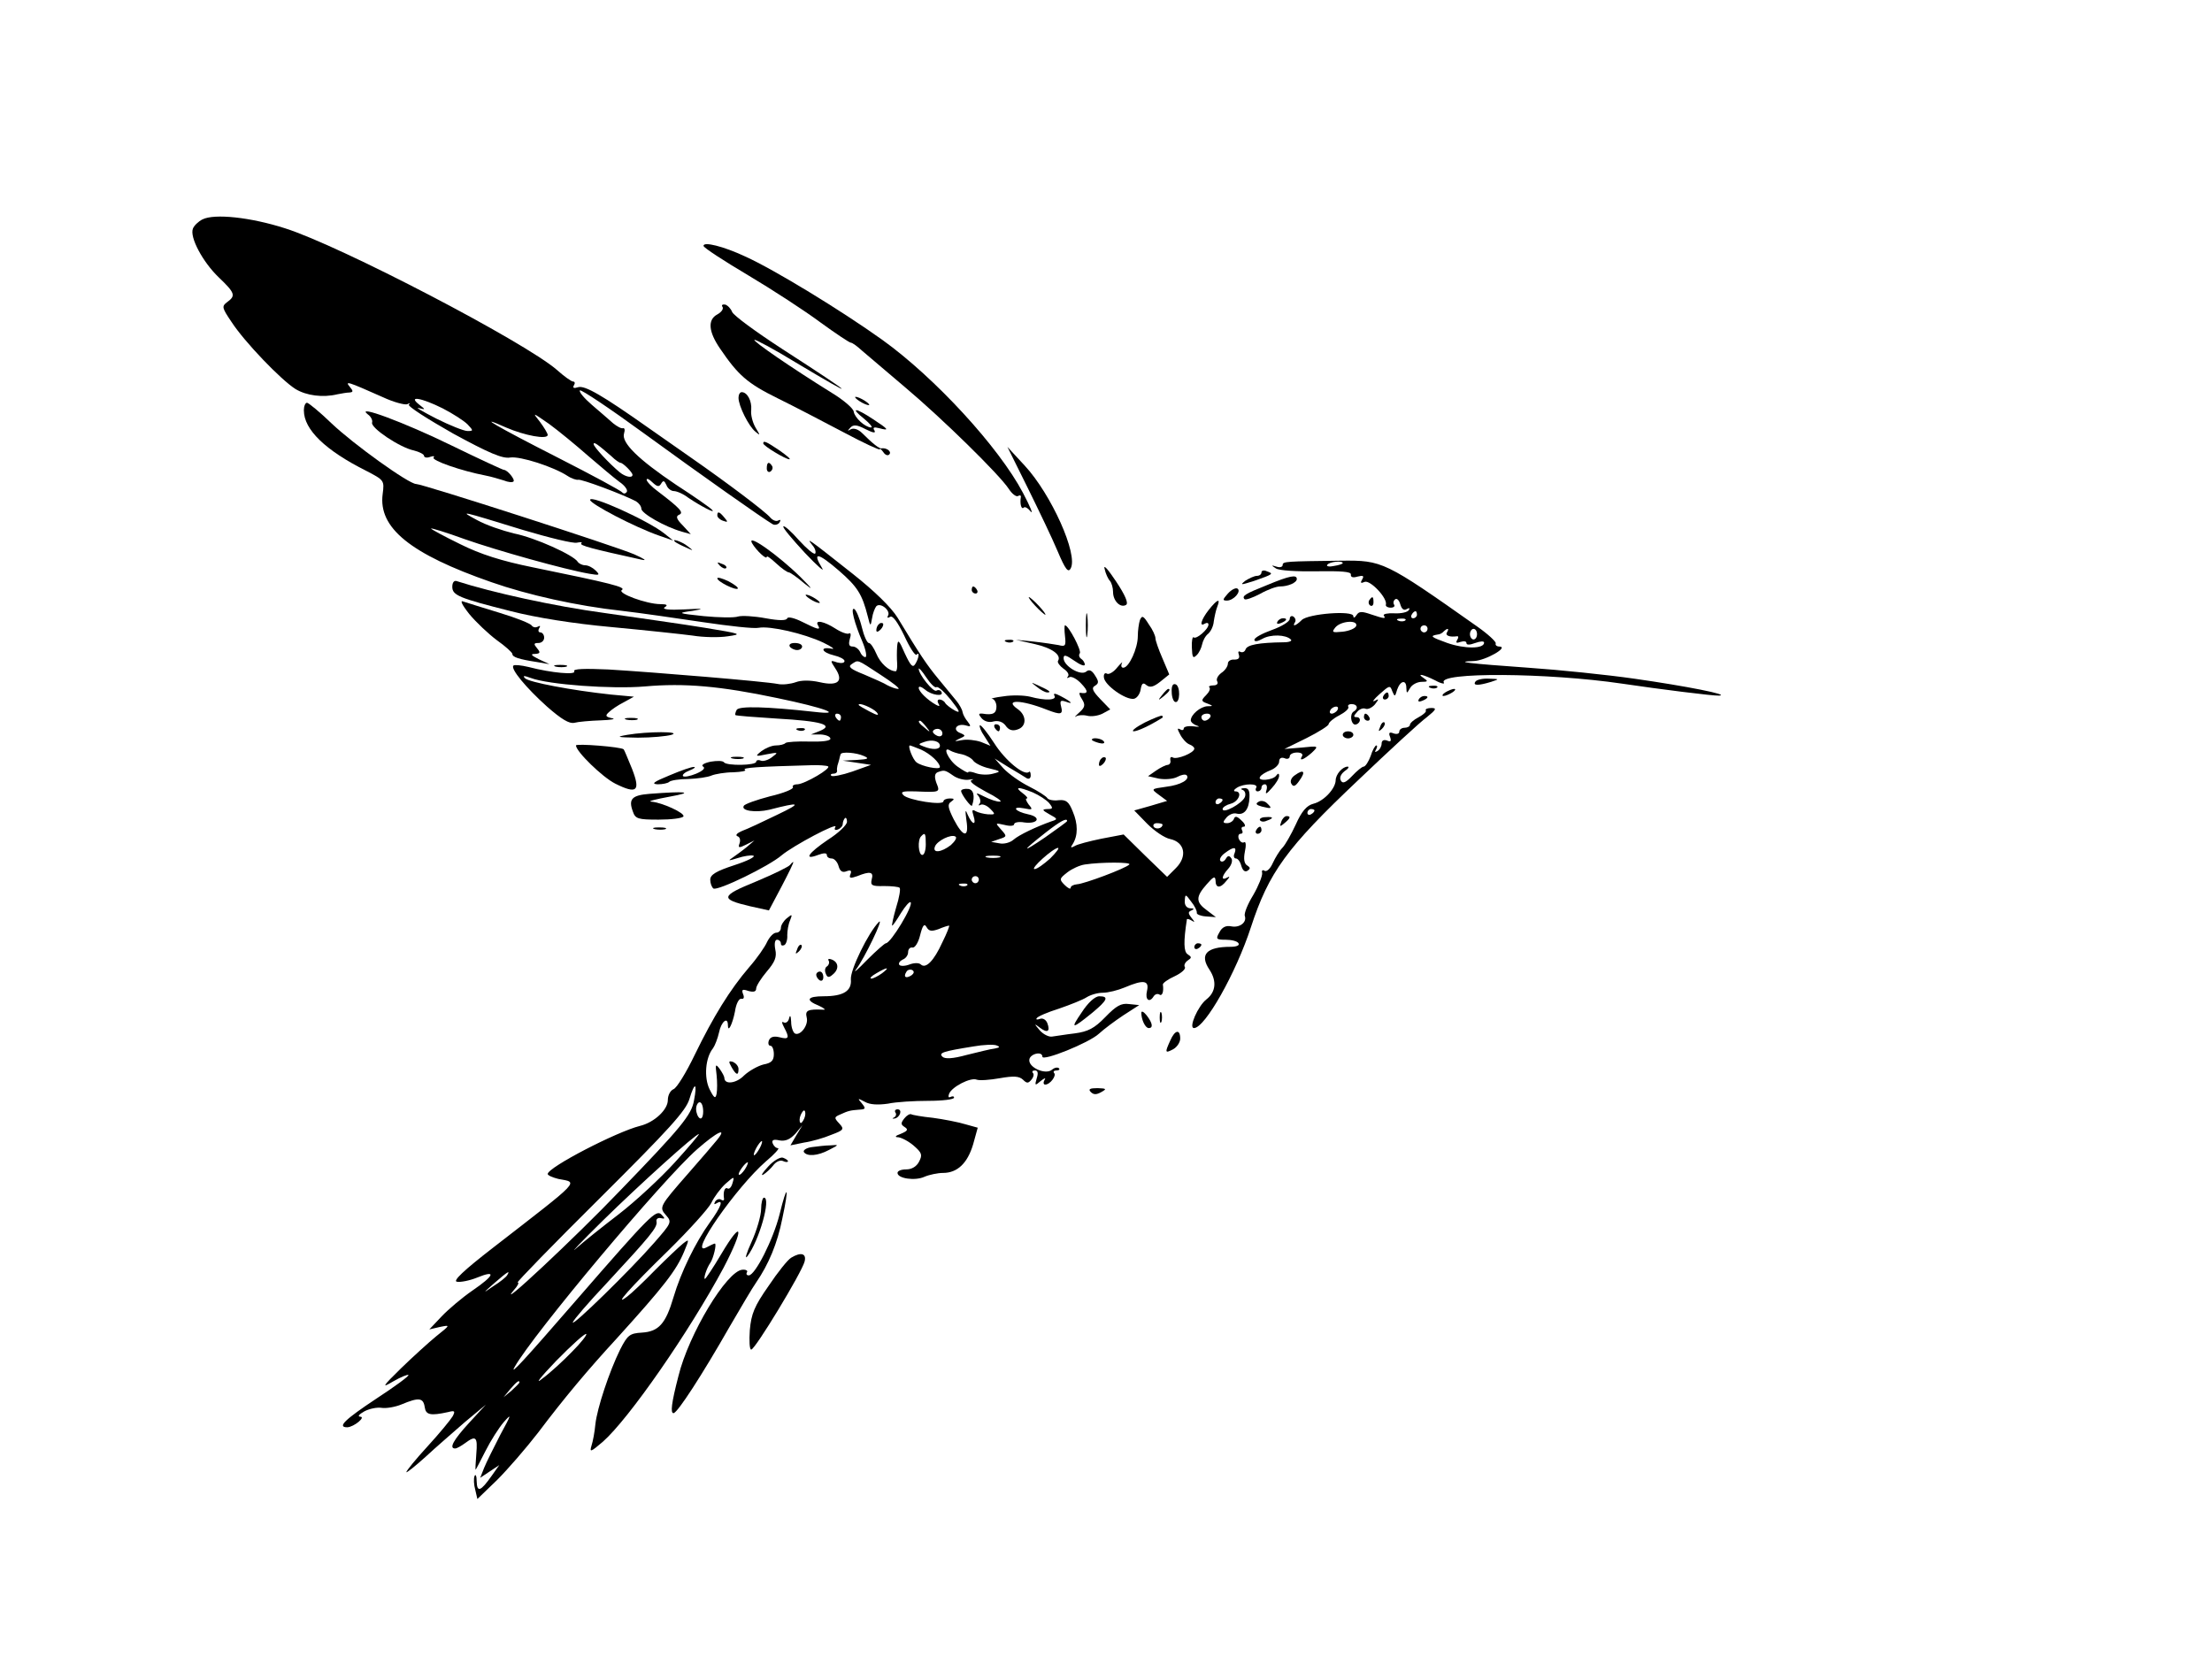 <?xml version="1.0" standalone="no"?>
<!DOCTYPE svg PUBLIC "-//W3C//DTD SVG 20010904//EN"
 "http://www.w3.org/TR/2001/REC-SVG-20010904/DTD/svg10.dtd">
<svg version="1.0" xmlns="http://www.w3.org/2000/svg"
 width="626pt" height="471pt" viewBox="0 0 626 471"
 preserveAspectRatio="xMidYMid meet">

<g transform="translate(0,471) scale(0.1,-0.1)"
fill="#000000" stroke="none">
<path d="M573 4089 c-12 -6 -24 -18 -27 -26 -10 -24 28 -95 73 -138 46 -44 49
-52 24 -70 -16 -12 -15 -16 12 -56 37 -57 140 -164 181 -190 31 -19 78 -25
119 -15 11 2 26 5 34 5 11 1 11 4 1 16 -15 18 -6 15 93 -29 32 -15 64 -23 70
-20 7 4 9 3 4 -1 -4 -5 53 -41 125 -82 101 -55 140 -72 162 -68 29 4 122 -26
162 -52 12 -8 26 -12 30 -11 8 3 126 -41 164 -61 8 -5 15 -14 15 -21 0 -13 66
-51 115 -65 l25 -7 -23 25 c-18 18 -20 26 -10 30 14 6 3 18 -60 66 -18 13 -32
28 -32 33 0 5 7 2 16 -7 14 -13 19 -14 25 -4 6 10 9 9 15 -4 3 -9 13 -17 21
-17 8 0 27 -8 41 -19 34 -23 80 -47 67 -34 -5 6 -51 38 -102 71 -107 72 -155
119 -147 145 3 10 2 16 -3 15 -4 -2 -17 5 -28 14 -11 10 -38 33 -60 52 -22 19
-37 37 -34 41 4 3 86 -52 182 -122 162 -118 335 -240 364 -257 6 -3 15 -1 19
5 4 7 3 9 -3 6 -6 -4 -16 0 -23 8 -14 17 -123 99 -225 170 -38 27 -92 64 -120
84 -129 91 -180 121 -199 115 -12 -4 -16 -2 -12 5 4 6 3 11 -2 11 -5 0 -26 15
-46 33 -91 79 -614 352 -770 401 -97 31 -199 42 -233 25z m680 -535 c29 -15
60 -35 70 -45 17 -18 17 -19 0 -19 -10 0 -50 16 -88 35 -39 20 -61 33 -50 30
20 -5 20 -5 1 10 -33 26 7 19 67 -11z m411 -134 c35 -30 74 -63 89 -74 15 -10
24 -23 21 -28 -4 -6 -9 -6 -13 -2 -3 5 -85 49 -181 98 -173 88 -240 127 -148
86 53 -23 118 -35 118 -21 0 4 -10 21 -22 37 -22 28 -22 27 26 -6 26 -19 76
-60 110 -90z m67 -2 c10 -10 22 -18 25 -18 7 0 34 -27 34 -34 0 -10 -20 -6
-36 7 -30 25 -74 72 -74 80 0 8 13 -2 51 -35z"/>
<path d="M1991 4014 c0 -5 57 -42 126 -83 69 -41 161 -101 204 -133 44 -32 83
-58 87 -58 4 0 18 -10 32 -23 14 -12 68 -58 120 -102 106 -89 269 -249 295
-289 9 -14 21 -23 26 -20 5 3 9 2 8 -3 -3 -18 1 -36 8 -30 3 4 12 -1 20 -11 8
-9 -2 15 -22 53 -68 129 -249 326 -398 433 -116 83 -306 199 -388 236 -62 29
-119 43 -118 30z"/>
<path d="M2045 3841 c3 -6 -4 -15 -15 -21 -28 -15 -25 -49 8 -97 51 -75 77
-98 162 -140 47 -23 131 -67 188 -97 56 -30 102 -51 102 -48 0 4 4 0 10 -8 5
-8 13 -11 17 -6 7 8 -8 19 -22 17 -6 -2 -26 14 -55 43 -11 11 -24 15 -32 11
-10 -6 -10 -5 -2 4 9 10 19 9 44 -4 20 -10 29 -12 25 -4 -6 9 -2 11 13 7 30
-8 28 -4 -18 26 -50 33 -65 33 -25 1 17 -14 26 -25 20 -25 -17 1 -46 27 -49
45 -1 9 -29 33 -62 53 -119 74 -223 146 -219 150 2 2 55 -26 117 -64 184 -110
174 -99 -38 38 -74 48 -138 95 -142 105 -4 10 -13 19 -20 21 -8 1 -11 -2 -7
-7z"/>
<path d="M2090 3584 c0 -23 29 -81 48 -96 14 -12 14 -11 0 12 -8 14 -14 36
-12 50 2 25 -11 50 -27 50 -5 0 -9 -7 -9 -16z"/>
<path d="M2420 3586 c0 -3 9 -10 20 -16 11 -6 20 -8 20 -6 0 3 -9 10 -20 16
-11 6 -20 8 -20 6z"/>
<path d="M860 3548 c0 -54 61 -113 177 -171 50 -26 51 -27 46 -65 -13 -96 78
-170 308 -250 103 -36 241 -67 369 -81 52 -6 155 -21 229 -32 74 -11 145 -19
158 -16 32 6 128 -16 183 -42 25 -12 35 -20 23 -17 -35 6 -27 -11 7 -19 17 -4
30 -11 30 -16 0 -6 -9 -7 -21 -4 -20 7 -20 6 -5 -17 24 -36 8 -51 -44 -39 -27
6 -52 6 -68 0 -14 -5 -37 -8 -51 -5 -34 7 -347 33 -479 41 -68 3 -101 2 -97
-5 7 -11 -64 -5 -129 12 -21 5 -40 7 -43 4 -9 -9 36 -63 95 -116 41 -36 63
-49 77 -46 11 3 45 6 75 7 30 1 45 4 32 6 -18 4 -20 7 -9 17 7 7 26 20 42 28
l29 16 -65 6 c-112 12 -232 35 -243 46 -8 8 -3 8 16 1 50 -19 230 -32 323 -24
112 10 214 1 375 -33 135 -28 190 -49 105 -39 -136 15 -212 17 -220 6 -4 -7
-5 -14 -4 -15 2 -2 55 -6 118 -10 125 -7 163 -18 121 -35 l-25 -10 28 0 c15
-1 27 -6 27 -12 0 -6 -22 -9 -60 -8 -33 1 -63 -1 -67 -4 -3 -4 -16 -7 -27 -7
-12 0 -30 -8 -41 -16 -19 -15 -18 -16 15 -9 32 6 34 6 15 -8 -10 -8 -25 -13
-32 -10 -7 3 -13 1 -13 -3 0 -11 -83 -12 -91 -2 -3 5 -20 5 -38 2 -19 -4 -28
-10 -21 -14 7 -4 -1 -12 -20 -20 -17 -7 -33 -10 -37 -7 -3 4 5 11 18 16 13 5
19 10 13 10 -6 1 -37 -10 -70 -24 -44 -18 -52 -24 -33 -25 14 0 29 3 33 7 4 4
28 8 54 8 26 1 55 5 66 10 10 4 38 9 61 9 24 1 39 4 33 7 -9 6 38 9 187 13 22
1 44 -1 48 -3 12 -5 -65 -50 -86 -51 -10 0 -16 -4 -13 -8 3 -5 -26 -17 -65
-26 -38 -10 -72 -22 -74 -27 -9 -14 33 -20 72 -11 89 23 94 20 23 -14 -41 -20
-86 -41 -100 -46 -14 -6 -20 -12 -13 -15 7 -2 9 -11 6 -20 -5 -13 -2 -14 18
-4 l24 12 -21 -18 c-12 -10 -30 -23 -40 -30 -15 -10 -13 -10 13 -2 18 6 38 9
45 7 7 -3 -17 -15 -54 -27 -52 -17 -68 -27 -68 -41 0 -10 4 -21 9 -25 13 -7
157 63 193 94 32 27 162 96 152 80 -4 -7 -1 -10 7 -7 8 3 14 10 14 16 0 5 3
13 6 16 3 3 6 -1 6 -10 0 -9 -24 -32 -54 -51 -56 -38 -70 -59 -28 -43 16 6 25
6 25 0 0 -6 6 -10 14 -10 7 0 16 -10 19 -21 4 -15 11 -20 23 -15 11 4 15 2 11
-8 -5 -12 -1 -13 19 -6 37 15 47 12 41 -9 -4 -17 0 -20 35 -19 21 0 41 -2 44
-5 3 -3 -1 -28 -10 -56 -8 -28 -13 -51 -11 -51 2 0 13 16 25 36 12 19 24 33
27 30 9 -8 -56 -116 -70 -116 -3 0 -27 -21 -53 -47 -26 -27 -40 -39 -32 -28
24 31 82 152 65 135 -29 -29 -81 -135 -79 -162 3 -33 -21 -48 -77 -48 -47 0
-53 -11 -13 -27 15 -7 20 -12 12 -11 -44 2 -52 -2 -47 -22 6 -22 -19 -54 -34
-45 -5 4 -10 18 -10 33 -1 17 -3 21 -6 9 -2 -9 -9 -14 -15 -11 -6 4 -6 -1 1
-14 16 -30 14 -35 -13 -28 -16 4 -26 1 -30 -9 -3 -8 -1 -15 4 -15 6 0 10 -11
10 -24 0 -18 -7 -25 -29 -29 -16 -4 -41 -18 -55 -31 -22 -23 -56 -27 -56 -7 0
4 -6 15 -13 25 -12 16 -13 14 -9 -17 2 -19 2 -43 0 -53 -3 -15 -7 -13 -20 13
-16 33 -12 89 10 116 5 7 13 27 17 45 6 30 25 46 25 20 0 -23 13 3 20 39 3 21
11 37 18 36 7 -2 9 4 5 13 -5 13 -2 15 15 9 15 -4 22 -2 22 7 0 7 14 29 30 48
23 27 29 41 24 63 -3 16 -1 27 5 27 6 0 11 -5 11 -11 0 -5 4 -7 10 -4 5 3 9
16 8 28 0 12 3 31 8 42 7 18 6 18 -9 6 -9 -7 -17 -20 -17 -27 0 -8 -6 -14 -13
-14 -8 0 -19 -12 -26 -26 -6 -14 -29 -47 -51 -72 -54 -63 -101 -139 -154 -248
-24 -50 -51 -94 -60 -97 -9 -4 -16 -17 -16 -31 0 -27 -38 -63 -79 -73 -67 -17
-260 -117 -261 -136 0 -4 14 -10 30 -14 57 -11 69 2 -185 -195 -84 -65 -114
-94 -102 -96 10 -2 36 3 58 12 54 22 49 6 -14 -37 -29 -20 -68 -53 -87 -73
l-35 -37 30 7 c30 6 30 6 -10 -26 -22 -18 -67 -59 -100 -91 -54 -53 -56 -57
-22 -37 21 12 40 20 43 18 2 -3 -39 -33 -91 -67 -89 -59 -112 -81 -82 -81 19
1 54 30 36 30 -8 1 -2 7 12 15 15 8 37 12 49 10 12 -2 38 2 57 10 48 20 61 19
65 -8 3 -22 16 -25 66 -14 19 5 21 3 13 -12 -6 -10 -37 -48 -71 -85 -33 -36
-60 -69 -60 -73 0 -3 24 16 54 43 29 27 80 71 112 99 l59 49 -47 -51 c-45 -49
-58 -73 -40 -73 5 0 17 7 28 15 31 23 36 18 32 -30 -2 -25 -3 -45 -2 -45 1 0
13 24 28 53 14 28 38 66 52 82 23 26 21 21 -10 -36 -19 -37 -40 -79 -46 -94
l-11 -28 27 18 27 18 -22 -31 c-31 -44 -41 -47 -42 -15 0 15 -3 22 -6 15 -3
-7 -2 -25 2 -39 l6 -26 56 54 c30 30 82 90 116 134 73 97 141 178 222 266 135
149 169 193 191 246 15 36 15 37 -3 23 -10 -8 -45 -41 -78 -74 -33 -34 -69
-68 -80 -76 -42 -32 8 25 116 130 59 58 114 119 122 135 8 17 26 41 40 54 25
22 26 22 20 2 -3 -11 -9 -18 -14 -15 -8 5 -13 -10 -10 -29 1 -5 -3 -6 -8 -3
-5 4 -13 1 -17 -5 -4 -8 -3 -9 4 -5 21 13 13 -10 -19 -54 -41 -57 -82 -141
-103 -212 -22 -75 -42 -97 -89 -100 -35 -2 -41 -7 -62 -48 -31 -63 -65 -166
-70 -211 -2 -22 -7 -49 -11 -61 -6 -20 -2 -18 32 11 74 65 245 312 342 493 59
113 54 141 -7 38 -23 -39 -44 -70 -46 -70 -5 0 5 31 15 45 9 13 19 55 13 55
-2 0 -13 -5 -24 -11 -54 -28 85 171 169 244 24 20 39 37 34 37 -6 0 -12 6 -15
13 -4 10 2 13 19 9 17 -3 30 3 45 19 l20 24 -17 -28 -17 -29 39 8 c21 3 56 13
77 22 35 13 37 16 22 32 -15 16 -14 18 2 25 24 11 29 12 54 14 19 1 20 3 8 18
-13 15 -12 15 9 4 14 -8 37 -9 65 -5 23 5 75 8 115 8 39 0 72 4 72 9 0 4 -4 5
-10 2 -6 -3 -7 1 -4 9 8 20 61 47 78 40 8 -3 37 -1 65 4 40 7 55 6 66 -4 11
-11 15 -11 24 0 6 7 8 16 4 19 -3 4 -1 7 6 7 8 0 10 -7 5 -22 -6 -21 -5 -22
11 -8 11 9 16 10 11 3 -4 -7 -3 -13 2 -13 14 0 33 26 25 33 -3 4 0 7 7 7 7 0
10 3 7 6 -4 4 -13 2 -20 -4 -18 -15 -66 6 -64 28 1 17 37 26 37 9 0 -14 132
39 160 65 14 13 45 36 69 52 l45 29 -29 3 c-22 3 -36 -5 -67 -37 -31 -32 -49
-41 -86 -46 -26 -3 -55 -8 -64 -9 -9 -2 -25 6 -35 17 -17 20 -17 21 0 8 21
-16 30 -11 21 13 -4 10 -13 15 -21 12 -8 -3 -12 -2 -9 2 3 5 31 17 63 27 32
11 67 25 78 32 11 7 31 13 46 13 15 0 43 7 62 15 54 23 70 20 63 -10 -6 -25 7
-35 19 -15 4 6 11 8 16 5 8 -6 13 8 10 28 -1 4 14 15 34 24 19 9 32 21 28 26
-3 5 1 13 8 18 12 8 12 10 0 18 -11 7 -12 35 -2 99 1 2 7 0 14 -4 9 -6 9 -4
-1 8 -10 13 -10 17 0 21 9 4 7 6 -4 6 -10 1 -16 9 -15 21 1 20 2 20 18 -2 10
-12 17 -27 16 -32 -1 -4 11 -9 26 -10 l28 -2 -25 19 c-32 23 -33 38 -1 74 19
22 24 24 25 11 0 -23 14 -23 31 -1 10 11 10 14 2 9 -18 -10 -16 4 3 25 9 10
13 23 9 29 -6 9 -10 9 -16 -1 -4 -7 -11 -10 -15 -6 -4 4 1 14 12 22 25 19 35
19 28 0 -4 -8 -2 -15 4 -15 5 0 12 -9 15 -21 4 -13 10 -18 17 -14 9 6 9 9 0
15 -9 5 -11 19 -7 39 4 18 3 30 -2 27 -5 -3 -11 1 -15 9 -3 8 -1 15 5 15 6 0
7 5 4 10 -3 6 -1 10 5 10 6 0 4 8 -6 17 -13 13 -19 14 -22 5 -2 -6 -11 -12
-19 -12 -13 0 -13 3 -2 16 7 8 20 14 29 11 21 -5 35 12 36 46 1 19 -3 27 -15
26 -9 0 -11 -3 -4 -5 7 -3 9 -12 6 -20 -7 -18 -63 -49 -63 -34 0 5 11 12 23
15 23 6 34 35 13 35 -6 0 -4 5 4 10 20 13 63 13 55 0 -3 -5 -1 -10 4 -10 6 0
11 5 11 10 0 6 4 10 10 10 5 0 7 -8 4 -17 -4 -13 0 -11 15 6 12 13 21 28 21
35 0 7 -3 8 -8 1 -9 -14 -55 -17 -46 -4 3 6 17 14 30 19 13 5 24 16 24 24 0
10 6 13 15 10 8 -4 15 -1 15 5 0 6 9 11 21 11 11 0 17 -4 14 -10 -10 -16 4
-11 27 9 21 20 20 20 -28 15 l-49 -4 63 31 c34 17 62 35 62 39 0 5 14 17 30
25 17 9 28 19 26 24 -3 4 1 8 9 8 17 0 20 -13 6 -21 -12 -7 -8 -36 4 -37 5 0
11 4 13 10 2 6 -2 11 -8 11 -10 0 -10 3 0 14 6 8 17 13 24 10 7 -3 19 3 27 12
12 16 12 17 -1 10 -8 -4 -2 5 14 19 28 25 30 26 36 9 7 -17 8 -17 14 4 9 26
26 29 26 5 1 -17 1 -17 11 0 5 9 20 17 32 17 18 0 19 2 7 10 -24 16 -2 11 32
-6 16 -9 28 -11 24 -6 -18 30 294 28 504 -3 108 -16 259 -35 275 -34 34 2 -93
27 -240 48 -77 11 -212 25 -300 31 -169 12 -213 17 -154 19 33 1 101 40 72 41
-7 0 -12 4 -10 9 1 5 -23 27 -53 48 -262 185 -268 187 -384 186 -156 -2 -166
-2 -166 -12 0 -6 -8 -8 -17 -5 -16 5 -16 4 -2 -5 9 -6 59 -9 115 -8 70 1 98
-1 97 -9 -1 -8 6 -10 19 -6 16 4 19 2 13 -8 -6 -10 -4 -12 7 -7 16 6 66 -47
60 -65 -1 -4 5 -8 14 -8 8 0 13 4 9 9 -3 5 -1 12 4 15 5 3 11 -4 14 -15 4 -13
10 -18 18 -13 7 4 10 3 6 -3 -4 -6 -22 -10 -41 -9 -19 1 -32 -2 -30 -6 7 -10
3 -10 -36 3 -26 9 -34 9 -41 -2 -5 -8 -9 -9 -9 -3 0 17 -128 7 -146 -11 -17
-17 -28 -20 -19 -6 3 5 1 12 -5 16 -5 3 -10 0 -10 -7 0 -7 -22 -21 -50 -31
-28 -10 -50 -22 -50 -28 0 -6 9 -5 23 3 23 13 66 12 80 -2 5 -4 -4 -8 -20 -8
-71 -1 -103 -7 -108 -20 -2 -7 -9 -10 -15 -7 -5 3 -7 0 -4 -8 3 -10 -1 -14
-13 -14 -9 1 -18 -4 -18 -11 0 -8 -8 -20 -19 -27 -10 -8 -15 -18 -11 -24 3 -6
-1 -11 -11 -11 -10 0 -15 -3 -11 -6 3 -4 -1 -13 -10 -22 -14 -14 -14 -17 3
-23 18 -7 18 -8 1 -8 -20 -1 -47 -24 -47 -40 0 -5 8 -12 18 -15 9 -3 5 -4 -10
-2 -16 2 -28 -1 -28 -6 0 -5 -5 -6 -11 -2 -8 4 -7 0 1 -15 6 -12 18 -25 26
-28 8 -3 14 -8 14 -12 0 -12 -50 -32 -61 -25 -5 3 -8 0 -7 -7 2 -7 -1 -13 -7
-14 -5 0 -20 -7 -33 -16 l-23 -16 31 -7 c18 -3 41 -1 52 5 11 6 22 8 26 5 11
-12 -16 -28 -58 -33 -43 -6 -43 -6 -20 -23 l23 -17 -47 -14 -46 -13 37 -38
c20 -20 49 -40 65 -43 41 -9 49 -49 16 -82 l-25 -25 -62 60 -61 60 -63 -12
c-34 -7 -69 -16 -76 -21 -11 -6 -12 -4 -5 6 15 24 15 57 0 92 -11 28 -19 34
-40 32 -14 -2 -29 1 -32 6 -3 5 -26 20 -52 33 -26 13 -58 36 -72 51 l-25 28
40 -25 c22 -13 45 -27 51 -31 6 -3 11 0 11 8 0 8 -2 13 -5 10 -13 -12 -67 32
-98 81 -20 31 -38 53 -41 51 -2 -3 3 -17 13 -31 l17 -27 -27 11 c-15 5 -39 8
-54 5 -22 -4 -23 -4 -7 4 18 8 19 9 3 16 -24 9 -11 28 14 22 16 -5 17 -3 7 10
-7 8 -14 21 -15 28 -1 7 -9 21 -17 31 -9 11 -31 38 -51 62 -33 40 -52 68 -116
174 -18 29 -65 75 -127 124 -129 102 -132 104 -114 81 8 -9 11 -20 8 -24 -4
-3 -24 14 -46 38 -21 24 -41 42 -44 39 -3 -3 25 -36 61 -75 36 -38 58 -57 48
-42 -28 46 -11 43 48 -8 53 -46 66 -67 82 -130 7 -29 8 -29 12 -5 2 14 8 29
12 34 12 12 42 -13 33 -27 -3 -6 -1 -7 6 -3 7 5 21 -14 40 -53 15 -33 31 -58
35 -54 9 10 7 -10 -4 -27 -7 -11 -13 -4 -29 30 -17 39 -20 42 -22 20 -1 -14
-1 -35 0 -47 1 -13 -1 -23 -4 -23 -19 0 -44 23 -55 50 -7 16 -16 30 -21 30 -5
0 -14 20 -20 45 -6 25 -16 48 -21 51 -12 7 0 -40 23 -93 10 -24 13 -43 8 -43
-5 0 -12 7 -15 15 -4 8 -13 15 -21 15 -10 0 -12 6 -8 21 4 12 3 19 -2 16 -5
-3 -22 3 -39 14 -31 20 -59 26 -49 9 9 -15 -1 -12 -45 10 -22 11 -40 15 -42
10 -2 -7 -23 -7 -61 0 -32 6 -67 8 -78 5 -11 -4 -55 -3 -97 1 -76 8 -76 9 -32
15 36 6 31 7 -24 4 -42 -2 -63 0 -55 6 10 6 7 9 -12 9 -39 0 -123 31 -109 40
13 8 -31 19 -251 64 -89 18 -149 37 -207 66 -45 22 -82 42 -82 44 0 2 43 -11
95 -30 91 -32 283 -86 353 -98 29 -5 31 -4 18 9 -8 8 -21 15 -30 15 -8 0 -18
5 -21 10 -12 19 -120 68 -180 80 -33 8 -80 24 -105 38 -52 28 -49 27 130 -28
74 -22 143 -39 153 -36 11 2 16 2 12 -2 -5 -6 29 -15 170 -46 18 -4 9 2 -20
15 -56 24 -599 199 -617 199 -21 0 -178 113 -240 172 -33 32 -65 58 -69 58 -5
0 -9 -10 -9 -22z m2940 -432 c0 -2 -11 -6 -25 -8 -13 -3 -22 -1 -19 3 5 9 44
13 44 5z m210 -146 c0 -5 -5 -10 -11 -10 -5 0 -7 5 -4 10 3 6 8 10 11 10 2 0
4 -4 4 -10z m-33 -16 c-3 -3 -12 -4 -19 -1 -8 3 -5 6 6 6 11 1 17 -2 13 -5z
m-139 -16 c-3 -7 -20 -14 -38 -16 -30 -3 -32 -2 -21 12 16 19 65 22 59 4z
m202 -8 c0 -5 -4 -10 -10 -10 -5 0 -10 5 -10 10 0 6 5 10 10 10 6 0 10 -4 10
-10z m55 -10 c-6 -9 8 -14 28 -11 5 1 5 -4 1 -10 -5 -9 -2 -10 9 -6 10 3 17 2
17 -3 0 -6 9 -6 25 0 14 5 25 6 25 1 0 -18 -55 -18 -104 -1 -47 17 -51 20 -27
24 5 0 13 4 17 9 11 10 16 9 9 -3z m85 -5 c0 -8 -4 -15 -10 -15 -5 0 -10 7
-10 15 0 8 5 15 10 15 6 0 10 -7 10 -15z m-1688 -115 c34 -22 57 -40 50 -40
-7 0 -20 5 -30 10 -9 6 -39 19 -67 31 -38 15 -46 22 -35 29 20 13 13 15 82
-30z m158 -35 c5 3 23 -14 41 -36 26 -33 28 -39 11 -30 -11 6 -24 16 -27 21
-3 6 -11 10 -16 10 -6 0 -7 -5 -3 -12 5 -7 2 -8 -7 -3 -25 14 -49 38 -49 48 0
6 8 3 18 -5 18 -16 55 -21 46 -6 -3 5 -9 6 -14 3 -9 -5 -50 46 -50 62 0 4 10
-7 21 -24 12 -18 25 -31 29 -28z m-169 -71 c8 -10 3 -10 -20 2 -17 9 -31 17
-31 19 0 8 40 -9 51 -21z m1304 6 c-3 -5 -11 -10 -16 -10 -6 0 -7 5 -4 10 3 6
11 10 16 10 6 0 7 -4 4 -10z m-1405 -20 c0 -5 -2 -10 -4 -10 -3 0 -8 5 -11 10
-3 6 -1 10 4 10 6 0 11 -4 11 -10z m1045 0 c-3 -5 -10 -10 -16 -10 -5 0 -9 5
-9 10 0 6 7 10 16 10 8 0 12 -4 9 -10z m-804 -27 c13 -16 12 -17 -3 -4 -17 13
-22 21 -14 21 2 0 10 -8 17 -17z m46 -19 c0 -7 -6 -10 -14 -7 -7 3 -13 8 -13
12 0 4 6 8 13 8 8 0 14 -6 14 -13z m-7 -35 c0 -11 -21 -12 -46 -2 -16 6 -16 7
2 13 22 8 44 2 44 -11z m-53 -11 c26 -12 52 -36 53 -49 0 -9 -52 2 -66 13 -11
8 -26 48 -19 48 2 0 17 -6 32 -12z m115 -13 c13 -3 28 -11 33 -19 6 -7 26 -17
45 -21 33 -8 34 -9 10 -15 -14 -4 -35 -3 -47 1 -13 5 -23 6 -23 3 0 -3 -13 4
-30 16 -27 19 -45 61 -20 45 5 -3 20 -8 32 -10z m-277 -5 c16 -7 12 -9 -20
-11 l-40 -2 40 -6 40 -6 -53 -19 c-29 -10 -56 -15 -59 -12 -4 3 -1 6 5 6 7 0
11 3 11 8 -1 4 0 10 1 15 1 4 4 12 5 17 1 6 3 12 4 15 2 8 44 5 66 -5z m252
-55 c12 -9 33 -14 45 -12 13 2 16 2 8 -1 -9 -3 7 -15 40 -33 30 -15 48 -28 40
-28 -8 -1 -28 6 -44 14 -22 11 -26 12 -17 2 6 -8 7 -18 3 -22 -4 -5 -2 -6 3
-3 6 3 18 -2 27 -11 16 -16 15 -17 -6 -16 -12 1 -28 5 -35 9 -10 6 -11 3 -6
-13 9 -28 -3 -27 -16 2 -7 18 -8 15 -4 -15 8 -51 -9 -49 -36 3 -17 34 -18 43
-7 50 10 7 9 9 -4 9 -10 0 -18 -4 -18 -8 0 -13 -99 3 -113 17 -10 10 -3 12 33
11 71 -3 71 -3 60 24 -6 17 -5 26 3 30 19 7 21 7 44 -9z m226 -48 c18 -8 38
-21 46 -30 12 -15 11 -17 -5 -17 -16 -1 -15 -3 6 -15 24 -13 24 -14 5 -20 -42
-15 -91 -38 -107 -52 -9 -8 -27 -13 -40 -10 l-23 4 23 8 c22 7 22 8 5 27 -17
19 -17 19 10 13 15 -4 27 -3 27 2 0 5 13 8 29 5 39 -5 49 15 11 23 -38 8 -49
24 -12 17 24 -5 26 -4 13 11 -7 10 -10 17 -5 17 4 0 -1 7 -12 15 -24 18 -13
19 29 2z m537 -21 c0 -3 -4 -8 -10 -11 -5 -3 -10 -1 -10 4 0 6 5 11 10 11 6 0
10 -2 10 -4z m-440 -60 c0 -2 -28 -22 -62 -46 -69 -47 -68 -41 2 14 41 32 60
42 60 32z m270 -10 c0 -11 -19 -15 -25 -6 -3 5 1 10 9 10 9 0 16 -2 16 -4z
m-670 -56 c0 -16 -4 -30 -10 -30 -11 0 -14 43 -3 53 11 12 13 8 13 -23z m71
-2 c-27 -21 -53 -24 -45 -4 6 16 46 36 58 28 5 -3 -1 -13 -13 -24z m281 -38
c-18 -16 -37 -30 -44 -30 -14 0 52 59 66 60 5 0 -5 -13 -22 -30z m-144 3 c-10
-2 -26 -2 -35 0 -10 3 -2 5 17 5 19 0 27 -2 18 -5z m368 -20 c-10 -11 -128
-55 -148 -56 -10 -1 -18 -5 -18 -10 0 -5 -8 -1 -17 8 -16 16 -15 18 8 36 13
10 35 20 49 22 46 7 133 7 126 0z m-426 -43 c0 -5 -4 -10 -10 -10 -5 0 -10 5
-10 10 0 6 5 10 10 10 6 0 10 -4 10 -10z m-33 -16 c-3 -3 -12 -4 -19 -1 -8 3
-5 6 6 6 11 1 17 -2 13 -5z m-81 -124 c14 6 27 10 30 10 2 0 -6 -21 -19 -47
-24 -53 -47 -76 -61 -63 -5 5 -19 5 -32 0 -13 -5 -26 -5 -29 -1 -3 5 2 11 10
15 8 3 15 12 15 21 0 8 5 14 12 13 7 -2 17 14 22 35 7 28 12 34 18 23 7 -12
14 -13 34 -6z m-160 -125 c-11 -8 -25 -15 -30 -15 -6 1 0 7 14 15 32 19 40 18
16 0z m83 -6 c-16 -10 -23 -4 -14 10 3 6 11 8 17 5 6 -4 5 -9 -3 -15z m236
-207 c-11 -1 -46 -10 -79 -18 -40 -11 -62 -12 -69 -5 -11 11 1 15 88 29 28 5
57 6 65 3 11 -4 10 -6 -5 -9z m-851 -147 c-7 -41 -37 -77 -209 -255 -127 -133
-355 -346 -301 -282 11 12 16 22 11 22 -4 0 101 108 233 239 197 196 243 247
253 280 15 50 23 47 13 -4z m26 -31 c0 -14 -4 -23 -10 -19 -5 3 -10 15 -10 26
0 10 5 19 10 19 6 0 10 -12 10 -26z m286 -20 c-4 -9 -9 -15 -11 -12 -3 3 -3
13 1 22 4 9 9 15 11 12 3 -3 3 -13 -1 -22z m-247 -61 c-8 -10 -44 -52 -80 -93
-84 -96 -84 -97 -64 -120 17 -19 15 -22 -33 -77 -67 -77 -235 -241 -231 -226
2 7 45 57 96 111 124 134 144 158 141 174 -2 7 4 12 12 10 12 -3 13 -1 2 10
-15 15 -30 1 -241 -242 -150 -173 -189 -215 -175 -190 52 93 420 532 517 617
57 50 87 64 56 26z m-119 -63 c-40 -44 -111 -110 -159 -147 -47 -36 -102 -80
-121 -97 -19 -17 15 19 76 79 105 103 262 245 272 245 2 0 -28 -36 -68 -80z
m240 40 c-6 -11 -13 -20 -16 -20 -2 0 0 9 6 20 6 11 13 20 16 20 2 0 0 -9 -6
-20z m-42 -60 c-7 -10 -14 -17 -17 -15 -4 4 18 35 25 35 2 0 -1 -9 -8 -20z
m-673 -300 c-3 -5 -20 -19 -38 -30 -32 -22 -32 -22 3 9 37 32 45 37 35 21z
m184 -216 c-24 -25 -62 -60 -84 -76 -23 -19 -7 2 39 50 44 45 82 79 85 76 3
-2 -15 -25 -40 -50z m-149 -87 c0 -2 -10 -12 -22 -23 l-23 -19 19 23 c18 21
26 27 26 19z"/>
<path d="M2720 2471 c0 -9 29 -48 31 -41 9 27 4 46 -12 47 -11 1 -19 -2 -19
-6z"/>
<path d="M1041 3537 c9 -6 14 -17 12 -23 -5 -15 79 -71 118 -79 16 -4 29 -11
29 -15 0 -5 8 -7 18 -3 9 3 13 2 9 -2 -7 -8 79 -38 147 -51 16 -3 39 -10 52
-14 12 -5 24 -6 27 -3 6 5 -17 33 -27 33 -3 0 -70 31 -148 69 -133 65 -275
118 -237 88z"/>
<path d="M2160 3455 c0 -7 63 -45 74 -45 5 0 -8 11 -28 25 -37 25 -46 29 -46
20z"/>
<path d="M2908 3330 c31 -63 70 -144 85 -180 22 -52 30 -62 37 -49 22 39 -55
210 -130 291 l-49 53 57 -115z"/>
<path d="M2170 3384 c0 -8 5 -12 10 -9 6 4 8 11 5 16 -9 14 -15 11 -15 -7z"/>
<path d="M1670 3295 c0 -11 126 -77 195 -101 l40 -14 -25 20 c-45 36 -210 111
-210 95z"/>
<path d="M2030 3251 c0 -5 7 -12 16 -15 14 -5 15 -4 4 9 -14 17 -20 19 -20 6z"/>
<path d="M2128 3173 c12 -21 42 -49 42 -39 0 4 12 -5 27 -19 15 -14 31 -25 35
-25 4 0 24 -14 45 -32 26 -21 22 -15 -12 19 -62 61 -152 125 -137 96z"/>
<path d="M1911 3176 c2 -2 15 -9 29 -15 24 -11 24 -11 6 3 -16 13 -49 24 -35
12z"/>
<path d="M2037 3109 c7 -7 15 -10 18 -7 3 3 -2 9 -12 12 -14 6 -15 5 -6 -5z"/>
<path d="M3126 3100 c3 -14 10 -29 15 -34 5 -6 9 -20 9 -32 0 -25 21 -46 37
-36 7 5 -3 28 -29 67 -22 33 -36 49 -32 35z"/>
<path d="M3570 3090 c0 -6 -6 -10 -13 -10 -7 0 -22 -7 -33 -14 -16 -13 -12
-12 26 0 54 19 55 20 35 27 -8 4 -15 2 -15 -3z"/>
<path d="M2030 3073 c0 -9 52 -35 58 -29 2 3 -10 12 -27 21 -17 8 -31 12 -31
8z"/>
<path d="M3586 3054 c-63 -25 -72 -31 -64 -40 3 -3 23 4 44 15 21 12 46 21 56
21 24 0 48 11 48 21 0 13 -19 10 -84 -17z"/>
<path d="M1280 3049 c0 -24 19 -32 166 -69 70 -18 175 -35 285 -45 96 -9 199
-20 229 -24 30 -5 75 -6 100 -2 42 6 38 7 -65 24 -60 10 -189 28 -285 42 -141
19 -318 58 -417 90 -8 3 -13 -4 -13 -16z"/>
<path d="M2750 3040 c0 -5 5 -10 11 -10 5 0 7 5 4 10 -3 6 -8 10 -11 10 -2 0
-4 -4 -4 -10z"/>
<path d="M3475 3030 c-15 -17 -16 -20 -3 -20 19 0 42 26 30 34 -5 3 -17 -3
-27 -14z"/>
<path d="M2280 3026 c0 -3 9 -10 20 -16 11 -6 20 -8 20 -6 0 3 -9 10 -20 16
-11 6 -20 8 -20 6z"/>
<path d="M2930 2995 c13 -14 26 -25 28 -25 3 0 -5 11 -18 25 -13 14 -26 25
-28 25 -3 0 5 -11 18 -25z"/>
<path d="M3875 3011 c-3 -5 -2 -12 3 -15 5 -3 9 1 9 9 0 17 -3 19 -12 6z"/>
<path d="M1328 2972 c19 -23 54 -56 78 -74 24 -17 44 -35 44 -39 0 -9 18 -15
70 -23 l35 -6 -30 14 c-22 11 -25 15 -11 15 15 1 16 4 6 16 -10 12 -10 15 4
15 9 0 16 7 16 15 0 8 -5 15 -11 15 -5 0 -7 5 -3 12 4 6 3 8 -4 4 -6 -3 -13
-2 -17 3 -3 6 -44 22 -90 36 -47 14 -93 29 -103 32 -11 5 -6 -7 16 -35z"/>
<path d="M3421 2984 c-22 -28 -28 -50 -11 -39 6 3 10 2 10 -3 0 -13 -35 -43
-42 -36 -3 3 -6 -10 -5 -29 1 -27 3 -32 13 -22 7 6 14 21 16 31 2 10 9 24 17
30 7 6 15 21 16 35 2 13 6 32 10 42 10 25 0 21 -24 -9z"/>
<path d="M3073 2940 c0 -30 2 -43 4 -27 2 15 2 39 0 55 -2 15 -4 2 -4 -28z"/>
<path d="M3226 2955 c-3 -9 -6 -30 -6 -46 0 -34 -25 -89 -41 -89 -6 0 -7 6 -4
13 4 6 -2 1 -13 -12 -10 -13 -24 -21 -29 -18 -6 4 -10 -1 -9 -10 1 -22 62 -65
85 -61 9 2 17 14 19 26 3 18 7 21 16 13 10 -8 20 -6 39 9 l26 21 -19 45 c-11
25 -20 51 -20 57 0 7 -8 25 -19 40 -15 24 -19 26 -25 12z"/>
<path d="M3615 2950 c-3 -6 1 -7 9 -4 18 7 21 14 7 14 -6 0 -13 -4 -16 -10z"/>
<path d="M2487 2943 c-4 -3 -7 -11 -7 -17 0 -6 5 -5 12 2 6 6 9 14 7 17 -3 3
-9 2 -12 -2z"/>
<path d="M3014 2909 c3 -27 1 -30 -18 -25 -11 2 -43 7 -71 10 l-50 5 53 -12
c49 -11 77 -31 66 -48 -2 -4 5 -14 16 -22 11 -7 17 -17 12 -22 -4 -5 -2 -5 4
-2 6 4 22 -5 34 -18 21 -22 20 -30 -3 -26 -4 1 -2 -8 5 -18 10 -16 9 -23 -8
-38 -11 -10 -15 -15 -9 -11 6 4 20 5 32 2 12 -3 31 0 43 6 l22 12 -28 29 c-22
23 -26 32 -15 38 11 7 11 12 0 29 -9 15 -17 18 -25 11 -16 -13 -64 16 -64 38
0 11 7 9 30 -7 17 -12 30 -17 30 -11 0 5 -5 13 -10 16 -6 4 -8 11 -4 16 5 8
-32 79 -42 79 -2 0 -2 -14 0 -31z"/>
<path d="M2848 2893 c7 -3 16 -2 19 1 4 3 -2 6 -13 5 -11 0 -14 -3 -6 -6z"/>
<path d="M2235 2880 c3 -5 13 -10 21 -10 8 0 14 5 14 10 0 6 -9 10 -21 10 -11
0 -17 -4 -14 -10z"/>
<path d="M1573 2823 c9 -2 23 -2 30 0 6 3 -1 5 -18 5 -16 0 -22 -2 -12 -5z"/>
<path d="M4175 2780 c-7 -11 9 -11 45 0 24 8 24 8 -7 9 -17 1 -35 -3 -38 -9z"/>
<path d="M2934 2766 c11 -9 24 -16 30 -16 12 0 7 5 -24 19 -24 11 -24 11 -6
-3z"/>
<path d="M3316 2751 c0 -14 5 -27 10 -28 14 -4 15 45 1 50 -8 3 -12 -5 -11
-22z"/>
<path d="M4048 2763 c7 -3 16 -2 19 1 4 3 -2 6 -13 5 -11 0 -14 -3 -6 -6z"/>
<path d="M3289 2743 c-13 -16 -12 -17 4 -4 16 13 21 21 13 21 -2 0 -10 -8 -17
-17z"/>
<path d="M4090 2750 c-8 -5 -10 -10 -5 -10 6 0 17 5 25 10 8 5 11 10 5 10 -5
0 -17 -5 -25 -10z"/>
<path d="M2840 2739 c-25 -3 -39 -7 -32 -7 6 -1 12 -11 12 -22 0 -19 -10 -25
-39 -20 -12 1 -13 -1 -3 -13 8 -9 21 -13 34 -9 13 3 26 -1 34 -12 8 -12 19
-16 33 -11 27 8 27 40 1 58 -40 28 10 27 83 -2 39 -15 46 -14 40 9 -4 16 -2
19 13 14 24 -9 16 0 -15 16 -15 8 -21 8 -17 1 8 -13 -25 -15 -69 -3 -17 4 -50
5 -75 1z"/>
<path d="M3915 2740 c-3 -5 -1 -10 4 -10 6 0 11 5 11 10 0 6 -2 10 -4 10 -3 0
-8 -4 -11 -10z"/>
<path d="M4015 2730 c-3 -6 1 -7 9 -4 18 7 21 14 7 14 -6 0 -13 -4 -16 -10z"/>
<path d="M4035 2699 c3 -3 -7 -12 -20 -19 -14 -7 -25 -17 -25 -22 0 -4 -7 -8
-15 -8 -8 0 -15 -5 -15 -11 0 -6 -7 -8 -16 -5 -12 5 -15 2 -10 -10 4 -12 2
-15 -9 -10 -9 3 -15 0 -15 -9 0 -7 -5 -17 -12 -21 -7 -4 -8 -3 -4 4 4 7 4 12
1 12 -3 0 -11 -13 -16 -30 -6 -16 -15 -30 -20 -30 -4 0 -19 -12 -32 -26 -18
-19 -27 -23 -32 -14 -5 8 -1 18 10 27 11 7 14 13 9 13 -15 0 -34 -22 -34 -39
-1 -24 -34 -59 -63 -66 -19 -5 -33 -21 -50 -59 -13 -28 -30 -58 -38 -66 -8 -8
-20 -28 -27 -43 -7 -16 -17 -25 -23 -22 -6 4 -9 1 -7 -6 1 -8 -10 -36 -25 -62
-16 -26 -27 -53 -24 -60 6 -18 -15 -34 -39 -29 -15 3 -26 -3 -33 -17 -11 -19
-9 -21 18 -21 16 0 33 -4 36 -10 4 -6 -6 -10 -22 -10 -69 0 -89 -22 -60 -65
21 -32 18 -63 -9 -84 -24 -19 -51 -81 -35 -81 31 0 119 156 161 285 51 156
101 225 304 417 88 84 176 165 194 178 26 21 29 26 13 26 -11 0 -18 -3 -16 -7z
m-315 -283 c0 -3 -4 -8 -10 -11 -5 -3 -10 -1 -10 4 0 6 5 11 10 11 6 0 10 -2
10 -4z"/>
<path d="M3240 2665 c-25 -13 -39 -24 -32 -25 11 0 44 15 81 38 2 1 2 4 0 6
-2 2 -24 -7 -49 -19z"/>
<path d="M3860 2680 c0 -5 5 -10 11 -10 5 0 7 5 4 10 -3 6 -8 10 -11 10 -2 0
-4 -4 -4 -10z"/>
<path d="M1773 2673 c9 -2 23 -2 30 0 6 3 -1 5 -18 5 -16 0 -22 -2 -12 -5z"/>
<path d="M3906 2653 c-6 -14 -5 -15 5 -6 7 7 10 15 7 18 -3 3 -9 -2 -12 -12z"/>
<path d="M2815 2650 c3 -5 8 -10 11 -10 2 0 4 5 4 10 0 6 -5 10 -11 10 -5 0
-7 -4 -4 -10z"/>
<path d="M2258 2643 c7 -3 16 -2 19 1 4 3 -2 6 -13 5 -11 0 -14 -3 -6 -6z"/>
<path d="M1775 2630 c-34 -6 -29 -7 30 -8 39 0 81 4 95 8 32 10 -67 10 -125 0z"/>
<path d="M3800 2630 c0 -5 7 -10 15 -10 8 0 15 5 15 10 0 6 -7 10 -15 10 -8 0
-15 -4 -15 -10z"/>
<path d="M3090 2616 c0 -2 9 -6 20 -9 11 -3 18 -1 14 4 -5 9 -34 13 -34 5z"/>
<path d="M1630 2600 c0 -17 75 -90 111 -108 62 -31 72 -21 48 41 -12 29 -22
54 -24 56 -7 7 -135 17 -135 11z"/>
<path d="M2073 2563 c9 -2 23 -2 30 0 6 3 -1 5 -18 5 -16 0 -22 -2 -12 -5z"/>
<path d="M3117 2563 c-4 -3 -7 -11 -7 -17 0 -6 5 -5 12 2 6 6 9 14 7 17 -3 3
-9 2 -12 -2z"/>
<path d="M3665 2516 c-11 -7 -15 -18 -10 -25 5 -9 11 -7 22 9 19 26 13 34 -12
16z"/>
<path d="M1838 2463 c-50 -4 -60 -15 -47 -50 7 -21 15 -23 73 -23 36 0 67 4
70 9 6 9 -61 40 -92 42 -9 1 15 7 53 14 72 13 48 16 -57 8z"/>
<path d="M3561 2440 c-9 -5 -5 -9 10 -13 28 -7 31 -6 14 10 -6 6 -18 8 -24 3z"/>
<path d="M3566 2388 c3 -4 11 -5 19 -1 21 7 19 12 -4 10 -11 0 -18 -5 -15 -9z"/>
<path d="M3626 2384 c-5 -14 -4 -15 9 -4 17 14 19 20 6 20 -5 0 -12 -7 -15
-16z"/>
<path d="M1853 2363 c9 -2 23 -2 30 0 6 3 -1 5 -18 5 -16 0 -22 -2 -12 -5z"/>
<path d="M3555 2360 c-3 -5 -1 -10 4 -10 6 0 11 5 11 10 0 6 -2 10 -4 10 -3 0
-8 -4 -11 -10z"/>
<path d="M2236 2262 c-3 -5 -46 -26 -96 -47 -101 -41 -103 -50 -18 -70 l54
-12 36 68 c20 38 35 69 33 69 -2 0 -6 -4 -9 -8z"/>
<path d="M2256 2023 c-6 -14 -5 -15 5 -6 7 7 10 15 7 18 -3 3 -9 -2 -12 -12z"/>
<path d="M3380 2029 c0 -5 5 -7 10 -4 6 3 10 8 10 11 0 2 -4 4 -10 4 -5 0 -10
-5 -10 -11z"/>
<path d="M2345 1991 c3 -5 1 -12 -4 -16 -6 -3 -8 -12 -4 -21 4 -11 9 -12 19
-3 19 15 18 35 -2 43 -8 3 -12 2 -9 -3z"/>
<path d="M2310 1951 c0 -6 5 -13 10 -16 6 -3 10 1 10 9 0 9 -4 16 -10 16 -5 0
-10 -4 -10 -9z"/>
<path d="M3061 1844 c-33 -48 -28 -48 31 0 42 35 47 46 19 46 -12 0 -32 -18
-50 -46z"/>
<path d="M3230 1843 c0 -19 11 -43 21 -43 13 0 11 14 -6 36 -8 10 -15 14 -15
7z"/>
<path d="M3282 1830 c0 -14 2 -19 5 -12 2 6 2 18 0 25 -3 6 -5 1 -5 -13z"/>
<path d="M3312 1765 c-16 -35 -15 -37 8 -25 11 6 20 20 20 30 0 28 -15 25 -28
-5z"/>
<path d="M2070 1690 c13 -23 20 -26 20 -6 0 8 -7 16 -15 20 -13 4 -14 2 -5
-14z"/>
<path d="M3087 1619 c8 -8 16 -8 30 0 16 9 14 10 -11 11 -22 0 -27 -3 -19 -11z"/>
<path d="M2534 1561 c4 -5 1 -12 -4 -14 -6 -3 -5 -4 2 -3 15 3 23 26 8 26 -6
0 -9 -4 -6 -9z"/>
<path d="M2559 1544 c-10 -13 -10 -17 1 -24 11 -7 9 -11 -10 -19 -17 -6 -19
-10 -8 -10 9 -1 29 -11 44 -24 23 -20 25 -26 15 -45 -7 -14 -21 -22 -36 -22
-14 0 -25 -4 -25 -10 0 -16 50 -23 76 -11 14 6 38 11 53 11 40 0 69 27 85 81
l13 47 -36 10 c-20 6 -61 14 -91 18 -30 3 -58 8 -61 10 -4 2 -13 -3 -20 -12z"/>
<path d="M2297 1463 c-15 -2 -25 -9 -22 -14 9 -13 39 -11 71 6 29 15 29 15 4
13 -14 0 -37 -3 -53 -5z"/>
<path d="M2174 1408 c-16 -17 -22 -27 -14 -23 8 5 21 17 28 26 7 10 19 16 27
13 8 -4 15 -4 15 -1 0 3 -6 7 -14 10 -7 3 -27 -8 -42 -25z"/>
<path d="M2206 1272 c-18 -71 -69 -172 -87 -172 -6 0 -8 4 -5 9 3 4 -3 8 -13
7 -44 -3 -152 -182 -181 -301 -20 -77 -23 -105 -14 -105 11 0 82 110 159 245
32 55 65 111 75 125 35 51 60 110 74 181 20 93 14 101 -8 11z"/>
<path d="M2154 1288 c0 -18 -12 -60 -27 -93 -15 -33 -20 -51 -12 -41 33 43 68
166 47 166 -4 0 -8 -15 -8 -32z"/>
<path d="M2239 1150 c-9 -5 -38 -41 -64 -80 -40 -57 -49 -79 -53 -125 -2 -30
-1 -55 4 -55 11 0 143 218 151 249 6 23 -10 28 -38 11z"/>
</g>
</svg>
